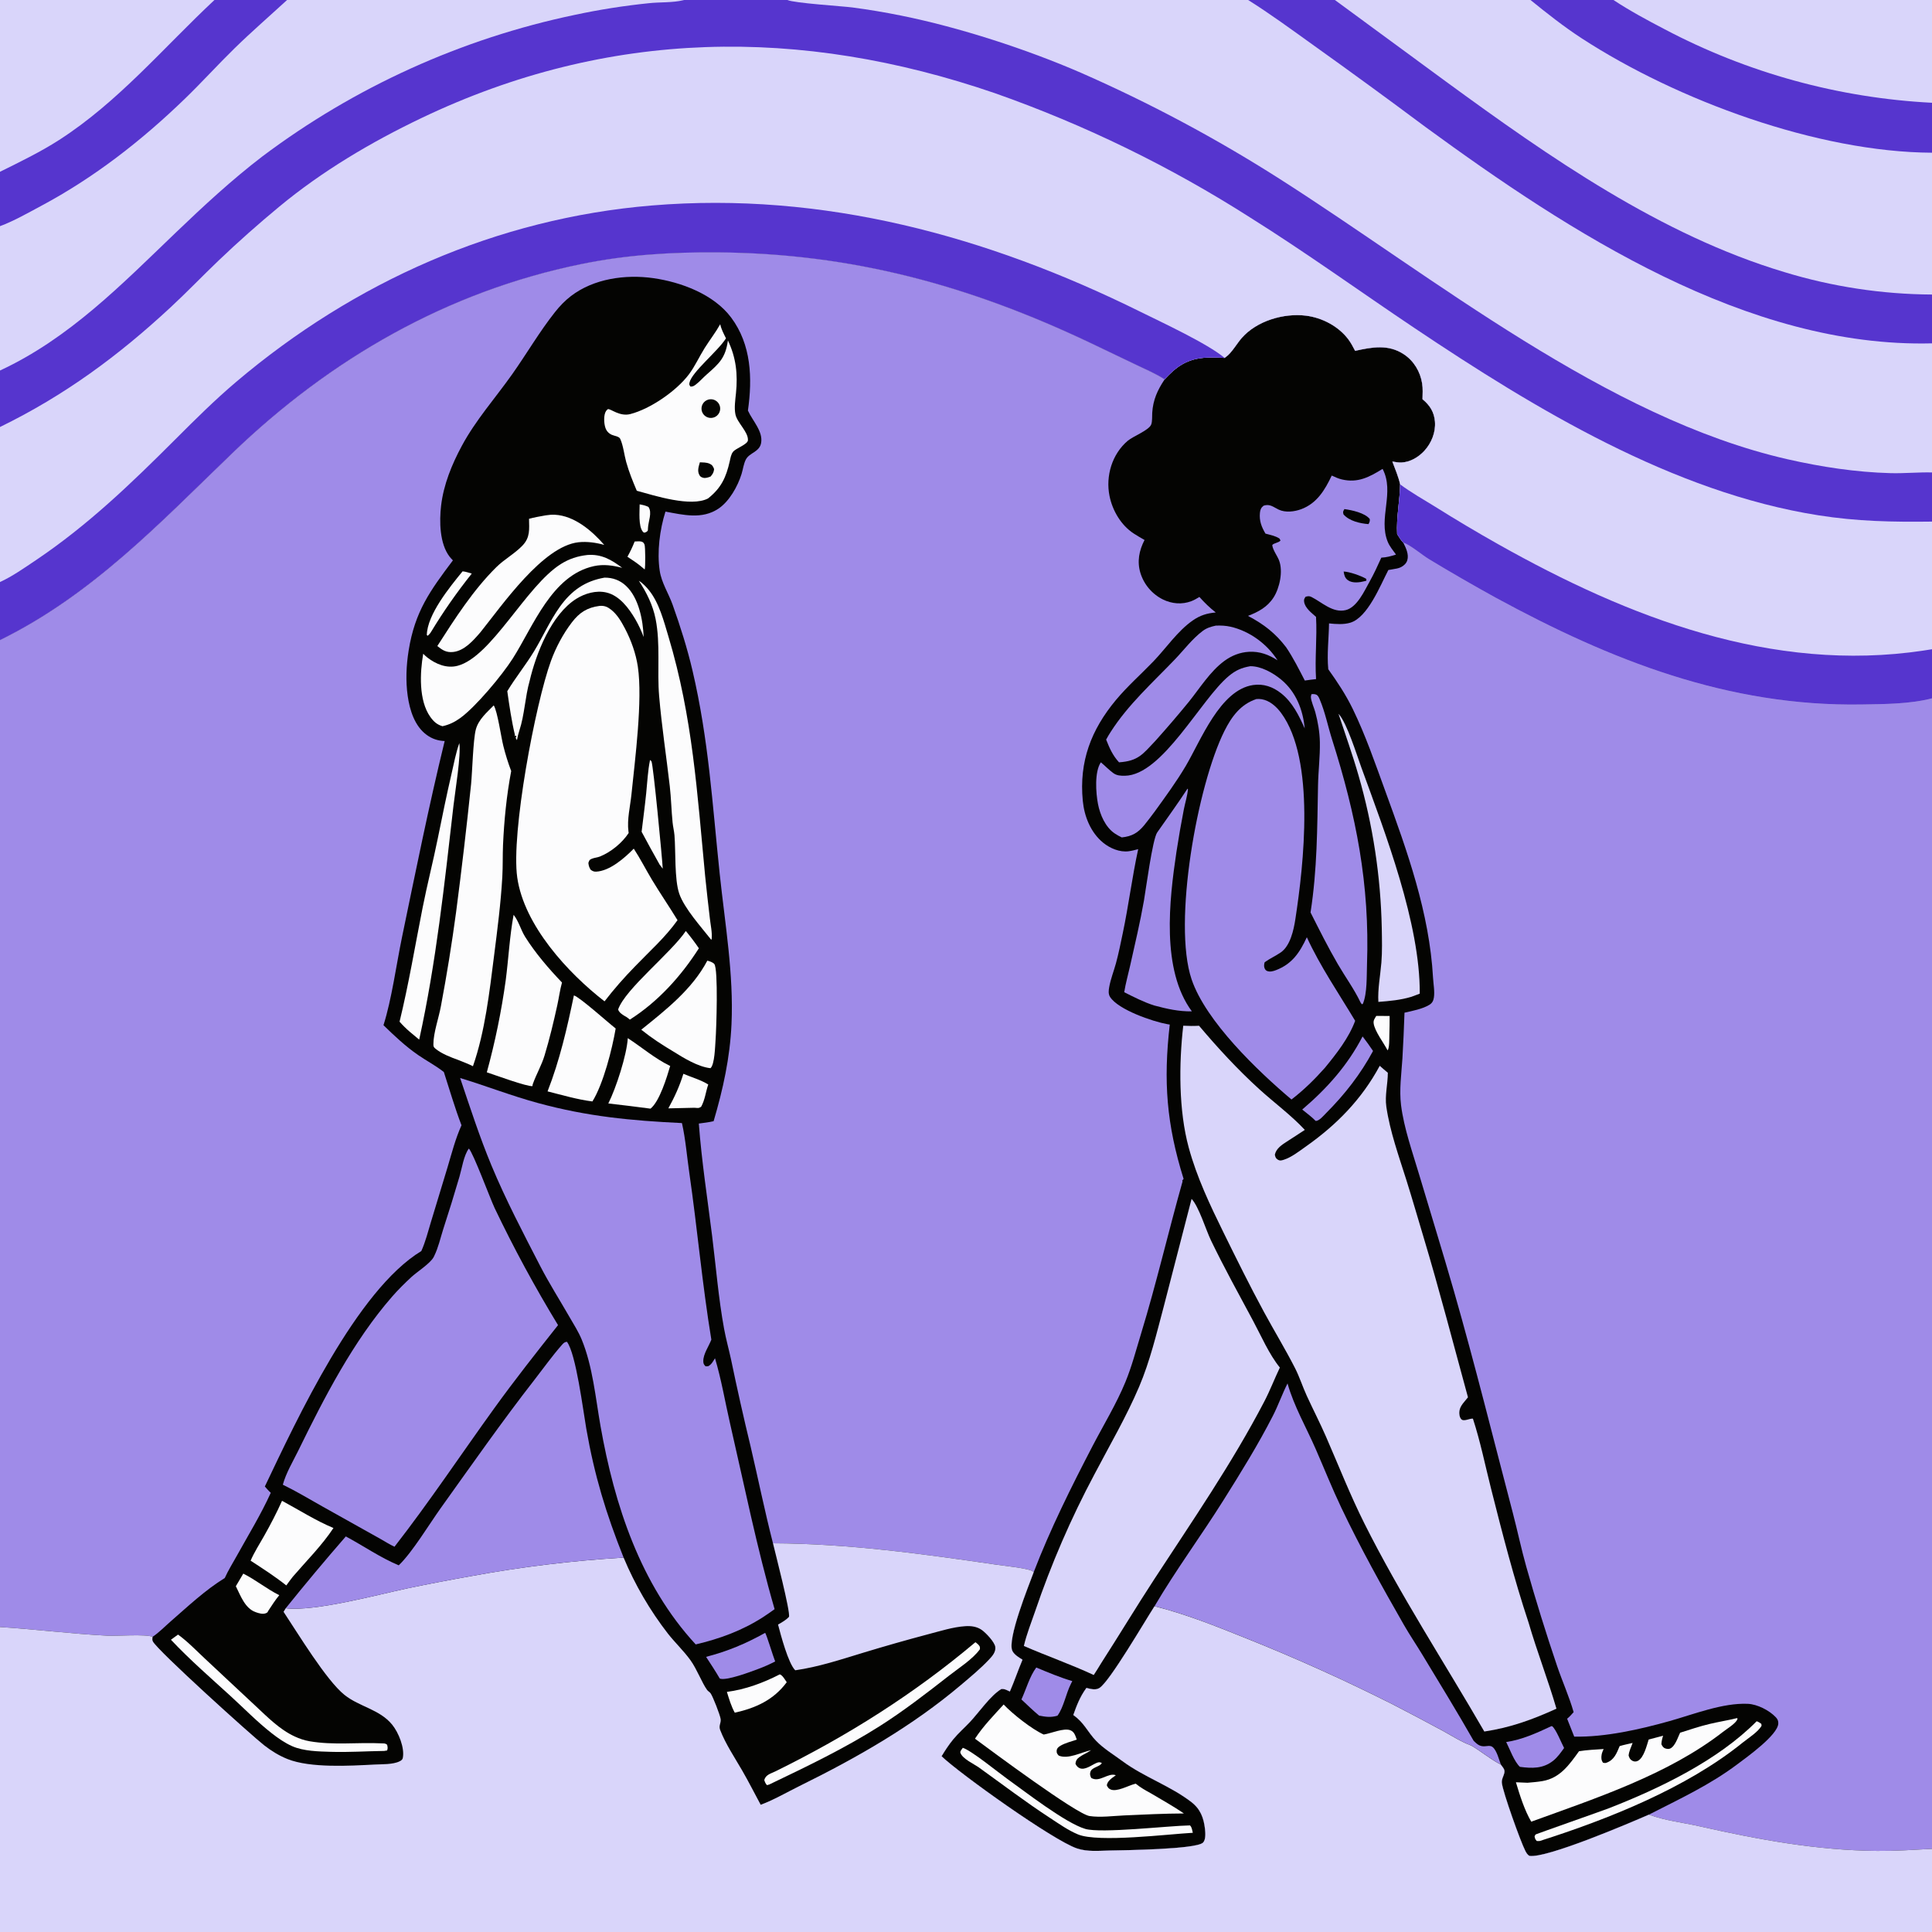 <?xml version="1.0" encoding="utf-8" ?>
<svg xmlns="http://www.w3.org/2000/svg" xmlns:xlink="http://www.w3.org/1999/xlink" width="1024" height="1024">
	<rect width="100%" height="100%" fill="#333333" stroke="none"/>
	<path fill="#9F8BE8" d="M0 339.258C49.024 315.145 84.637 277.226 123.242 240.078C175.104 190.174 237.059 154.496 307.997 139.978C332.224 135.019 355.693 133.585 380.378 133.767C451.63 134.291 513.798 151.297 577.949 181.756L602.592 193.542C607.491 195.898 612.74 198.096 617.279 201.094Q619.255 198.877 621.464 196.891C630.071 189.167 638.197 189.097 649.059 189.703C649.289 189.542 649.523 189.386 649.75 189.221C652.925 186.91 655.499 182.187 658.137 179.169C666.092 170.063 680.402 165.856 692.177 167.314C700.769 168.377 709.498 172.951 714.712 179.97C716.091 181.826 717.165 183.917 718.239 185.959C727.203 183.986 735.795 182.328 744.049 187.768C749.354 191.265 752.781 197.004 753.758 203.236C754.187 205.966 754.023 208.837 753.943 211.594C757.84 214.789 760.159 218.407 760.552 223.539C760.981 229.145 758.686 234.852 754.911 238.951C751.82 242.307 747.453 244.899 742.811 245.138C741.211 245.22 739.533 244.878 737.962 244.612C739.439 248.575 741.187 252.599 742.094 256.735C741.946 265.556 740.022 274.244 740.516 283.071C741.516 284.592 742.475 286.346 743.771 287.629C747.252 288.638 753.751 294.171 757.393 296.379Q774.815 306.904 792.641 316.729C853.854 350.043 915.936 374.539 986.652 373.393C998.616 373.199 1012.42 373.179 1024 370.134L1024 979.923L1024 1024L0 1024L0 862.357L0 339.258Z"/>
	<path fill="#9F8BE8" d="M649.059 189.703C649.289 189.542 649.523 189.386 649.75 189.221C652.925 186.91 655.499 182.187 658.137 179.169C666.092 170.063 680.402 165.856 692.177 167.314C700.769 168.377 709.498 172.951 714.712 179.97C716.091 181.826 717.165 183.917 718.239 185.959C727.203 183.986 735.795 182.328 744.049 187.768C749.354 191.265 752.781 197.004 753.758 203.236C754.187 205.966 754.023 208.837 753.943 211.594C757.84 214.789 760.159 218.407 760.552 223.539C760.981 229.145 758.686 234.852 754.911 238.951C751.82 242.307 747.453 244.899 742.811 245.138C741.211 245.22 739.533 244.878 737.962 244.612C739.439 248.575 741.187 252.599 742.094 256.735C741.946 265.556 740.022 274.244 740.516 283.071C741.516 284.592 742.475 286.346 743.771 287.629C747.252 288.638 753.751 294.171 757.393 296.379Q774.815 306.904 792.641 316.729C853.854 350.043 915.936 374.539 986.652 373.393C998.616 373.199 1012.42 373.179 1024 370.134L1024 979.923C1014.37 980.448 1004.68 981.098 995.035 981.016C962.935 980.742 931.955 975.027 900.761 967.969C892.091 966.008 882.252 964.931 873.983 961.779C863.839 966.201 819.733 985.074 810.597 983.648C809.522 982.965 809.037 982.112 808.46 981.009C805.988 976.285 796.488 949.78 796.009 944.945C795.804 942.872 797.094 941.249 797.391 939.317C797.638 937.715 796.342 936.519 795.49 935.295C789.981 932.469 785.152 928.323 779.788 925.184C774.632 923.343 769.461 919.966 764.65 917.345Q751.476 910.223 738.169 903.351Q700.088 884.166 660.494 868.339C644.581 861.942 628.581 855.528 611.918 851.342C606.772 859.272 588.288 891.059 582.802 894.621C580.662 896.011 578.09 895.153 575.819 894.639C575.765 894.715 575.712 894.793 575.657 894.869C572.439 899.331 570.689 903.845 568.866 909.011C574.732 913.102 576.333 917.84 580.959 922.667C584.854 926.731 590.438 930.104 594.982 933.469C606.312 941.862 620.379 946.548 631.514 955.175C636.247 958.842 638.015 963.55 638.665 969.363C638.885 971.329 639.226 975.223 637.505 976.714C633.483 980.199 595.693 980.661 588.183 980.81C582.391 980.924 576.394 981.576 570.825 979.711C558.173 975.474 508.643 940.061 499.06 930.849C500.899 927.76 502.933 924.682 505.213 921.902C507.923 918.596 511.168 915.817 514.082 912.705C518.87 907.592 524.95 898.69 530.696 895.238C532.396 895.002 533.75 895.852 535.248 896.546C537.662 891.02 539.585 885.244 541.949 879.675C540.061 878.472 537.664 877.142 536.623 875.089C533.582 869.095 545.295 840.305 547.852 833.36C556.676 810.416 567.749 788.215 579.082 766.429C584.883 755.278 591.682 744.159 596.467 732.549C599.894 724.236 602.142 715.537 604.763 706.954C612.906 680.28 619.216 653.024 626.778 626.185L626.61 625.725C626.848 625.425 627.081 625.11 627.332 624.822C618.278 595.868 616.559 573.129 619.996 543.041Q619.362 542.951 618.731 542.839C610.971 541.445 592.755 535.219 588.374 528.428C587.344 526.831 587.589 524.942 587.904 523.168C588.649 518.969 590.311 514.808 591.443 510.69C592.884 505.444 593.946 500.046 595.069 494.723C598.192 479.909 600.052 464.836 603.264 450.067C601.635 450.515 599.936 450.95 598.262 451.178C593.488 451.826 588.294 449.611 584.671 446.637C578.052 441.206 574.693 432.727 573.893 424.389C571.901 403.632 578.307 386.832 591.436 371.052C597.539 363.717 604.71 357.427 611.311 350.562C618.103 343.499 624.143 334.429 632.205 328.842C636.125 326.124 639.664 325.047 644.372 324.623C641.178 322.13 638.395 319.406 635.701 316.387C634.324 317.251 632.954 318.051 631.43 318.633C626.476 320.523 621.086 320.046 616.361 317.724Q615.833 317.461 615.319 317.172Q614.806 316.883 614.307 316.569Q613.808 316.254 613.326 315.915Q612.844 315.576 612.38 315.213Q611.916 314.849 611.47 314.463Q611.025 314.077 610.599 313.669Q610.174 313.261 609.769 312.832Q609.365 312.403 608.983 311.955Q608.6 311.506 608.241 311.038Q607.882 310.571 607.547 310.086Q607.212 309.601 606.902 309.1Q606.591 308.598 606.307 308.082Q606.022 307.566 605.764 307.036Q605.506 306.506 605.275 305.964Q605.044 305.421 604.84 304.868Q604.636 304.315 604.461 303.752C602.587 297.602 603.744 291.774 606.633 286.207C604.703 285.093 602.752 283.985 600.887 282.766C594.162 278.372 589.638 270.635 588.065 262.867C585.929 252.317 589.405 240.633 597.769 233.589C600.604 231.201 609.083 228.026 610.194 224.924C610.793 223.254 610.593 220.587 610.704 218.797C611.132 211.921 613.508 206.73 617.279 201.094Q619.255 198.877 621.464 196.891C630.071 189.167 638.197 189.097 649.059 189.703Z"/>
	<path fill="#040402" d="M649.059 189.703C649.289 189.542 649.523 189.386 649.75 189.221C652.925 186.91 655.499 182.187 658.137 179.169C666.092 170.063 680.402 165.856 692.177 167.314C700.769 168.377 709.498 172.951 714.712 179.97C716.091 181.826 717.165 183.917 718.239 185.959C727.203 183.986 735.795 182.328 744.049 187.768C749.354 191.265 752.781 197.004 753.758 203.236C754.187 205.966 754.023 208.837 753.943 211.594C757.84 214.789 760.159 218.407 760.552 223.539C760.981 229.145 758.686 234.852 754.911 238.951C751.82 242.307 747.453 244.899 742.811 245.138C741.211 245.22 739.533 244.878 737.962 244.612C739.439 248.575 741.187 252.599 742.094 256.735C741.946 265.556 740.022 274.244 740.516 283.071C741.516 284.592 742.475 286.346 743.771 287.629C745.161 290.391 746.837 293.8 745.89 296.958C745.396 298.606 744.056 299.833 742.557 300.593C741.209 301.277 739.759 301.457 738.288 301.703L735.847 302.123C731.539 310.414 724.933 327.208 715.753 330.026C712.188 331.12 708.089 330.798 704.42 330.416C704.291 338.329 703.265 346.662 703.996 354.513C704.002 354.583 704.007 354.653 704.013 354.723C708.828 361.414 713.354 368.294 716.969 375.717C723.76 389.661 728.895 404.648 734.203 419.2C745.921 451.322 757.601 483.722 759.537 518.207C759.723 521.507 760.506 525.514 759.983 528.765C759.711 530.461 759.095 531.644 757.614 532.56C754.056 534.761 748.508 535.816 744.413 536.747Q744.009 548.918 743.307 561.076C742.785 569.127 741.574 577.722 742.582 585.744C744.12 597.981 748.647 610.656 752.163 622.501C758.3 643.174 764.721 663.773 770.667 684.501C781.807 723.341 791.516 762.604 801.776 801.688C804.277 811.214 806.282 820.889 808.954 830.366C813.921 847.979 819.42 865.704 825.299 883.028C828.059 891.161 831.705 899.237 834.06 907.47C832.958 908.689 831.905 909.937 830.611 910.96L834.369 920.452C850.768 920.789 869.213 916.62 884.958 912.194C897.783 908.589 913 902.493 926.349 903.058C931.393 903.272 937.747 906.498 941.23 910.191C942.172 911.19 942.613 912.176 942.526 913.567C942.146 919.706 926.011 931.202 920.847 935.086C906.254 946.063 890.157 953.508 873.983 961.779C863.839 966.201 819.733 985.074 810.597 983.648C809.522 982.965 809.037 982.112 808.46 981.009C805.988 976.285 796.488 949.78 796.009 944.945C795.804 942.872 797.094 941.249 797.391 939.317C797.638 937.715 796.342 936.519 795.49 935.295C789.981 932.469 785.152 928.323 779.788 925.184C774.632 923.343 769.461 919.966 764.65 917.345Q751.476 910.223 738.169 903.351Q700.088 884.166 660.494 868.339C644.581 861.942 628.581 855.528 611.918 851.342C606.772 859.272 588.288 891.059 582.802 894.621C580.662 896.011 578.09 895.153 575.819 894.639C575.765 894.715 575.712 894.793 575.657 894.869C572.439 899.331 570.689 903.845 568.866 909.011C574.732 913.102 576.333 917.84 580.959 922.667C584.854 926.731 590.438 930.104 594.982 933.469C606.312 941.862 620.379 946.548 631.514 955.175C636.247 958.842 638.015 963.55 638.665 969.363C638.885 971.329 639.226 975.223 637.505 976.714C633.483 980.199 595.693 980.661 588.183 980.81C582.391 980.924 576.394 981.576 570.825 979.711C558.173 975.474 508.643 940.061 499.06 930.849C500.899 927.76 502.933 924.682 505.213 921.902C507.923 918.596 511.168 915.817 514.082 912.705C518.87 907.592 524.95 898.69 530.696 895.238C532.396 895.002 533.75 895.852 535.248 896.546C537.662 891.02 539.585 885.244 541.949 879.675C540.061 878.472 537.664 877.142 536.623 875.089C533.582 869.095 545.295 840.305 547.852 833.36C556.676 810.416 567.749 788.215 579.082 766.429C584.883 755.278 591.682 744.159 596.467 732.549C599.894 724.236 602.142 715.537 604.763 706.954C612.906 680.28 619.216 653.024 626.778 626.185L626.61 625.725C626.848 625.425 627.081 625.11 627.332 624.822C618.278 595.868 616.559 573.129 619.996 543.041Q619.362 542.951 618.731 542.839C610.971 541.445 592.755 535.219 588.374 528.428C587.344 526.831 587.589 524.942 587.904 523.168C588.649 518.969 590.311 514.808 591.443 510.69C592.884 505.444 593.946 500.046 595.069 494.723C598.192 479.909 600.052 464.836 603.264 450.067C601.635 450.515 599.936 450.95 598.262 451.178C593.488 451.826 588.294 449.611 584.671 446.637C578.052 441.206 574.693 432.727 573.893 424.389C571.901 403.632 578.307 386.832 591.436 371.052C597.539 363.717 604.71 357.427 611.311 350.562C618.103 343.499 624.143 334.429 632.205 328.842C636.125 326.124 639.664 325.047 644.372 324.623C641.178 322.13 638.395 319.406 635.701 316.387C634.324 317.251 632.954 318.051 631.43 318.633C626.476 320.523 621.086 320.046 616.361 317.724Q615.833 317.461 615.319 317.172Q614.806 316.883 614.307 316.569Q613.808 316.254 613.326 315.915Q612.844 315.576 612.38 315.213Q611.916 314.849 611.47 314.463Q611.025 314.077 610.599 313.669Q610.174 313.261 609.769 312.832Q609.365 312.403 608.983 311.955Q608.6 311.506 608.241 311.038Q607.882 310.571 607.547 310.086Q607.212 309.601 606.902 309.1Q606.591 308.598 606.307 308.082Q606.022 307.566 605.764 307.036Q605.506 306.506 605.275 305.964Q605.044 305.421 604.84 304.868Q604.636 304.315 604.461 303.752C602.587 297.602 603.744 291.774 606.633 286.207C604.703 285.093 602.752 283.985 600.887 282.766C594.162 278.372 589.638 270.635 588.065 262.867C585.929 252.317 589.405 240.633 597.769 233.589C600.604 231.201 609.083 228.026 610.194 224.924C610.793 223.254 610.593 220.587 610.704 218.797C611.132 211.921 613.508 206.73 617.279 201.094Q619.255 198.877 621.464 196.891C630.071 189.167 638.197 189.097 649.059 189.703Z"/>
	<path fill="#9F8BE8" d="M682.417 733.248C685.758 745.184 692.347 756.565 697.312 767.936C701.84 778.308 706.051 788.873 710.914 799.091C720.989 820.257 732.434 840.865 744.085 861.199C747.138 866.528 750.616 871.637 753.797 876.895C762.982 892.077 772.318 907.309 781.104 922.719C782.867 924.365 784.093 925.625 786.643 925.576C788.17 925.547 789.85 924.931 791.156 926.002C793.304 927.763 794.536 932.666 795.49 935.295C789.981 932.469 785.152 928.323 779.788 925.184C774.632 923.343 769.461 919.966 764.65 917.345Q751.476 910.223 738.169 903.351Q700.088 884.166 660.494 868.339C644.581 861.942 628.581 855.528 611.918 851.342C623.254 832.078 636.563 814.103 648.441 795.179C657.623 780.55 666.824 765.744 674.685 750.356C677.536 744.774 679.585 738.847 682.417 733.248Z"/>
	<path fill="#D9D5FA" d="M627.145 543.651C629.965 543.788 632.7 543.836 635.521 543.672C645.586 555.583 655.982 566.878 667.539 577.375C675.251 584.381 684.654 591.352 691.583 598.868C688.472 600.955 685.309 602.947 682.169 604.988C679.485 606.733 676.4 608.677 675.695 612.011C675.948 613.103 676.07 613.841 677.093 614.524C678.324 615.345 679.125 615.109 680.408 614.704C684.528 613.4 688.593 610.171 692.091 607.707C708.474 596.168 721.756 582.609 731.286 564.894C732.661 566.174 734.146 567.358 735.58 568.573C735.582 574.54 733.926 580.626 734.78 586.54C736.667 599.616 741.416 612.781 745.375 625.348C748.52 635.331 751.431 645.467 754.447 655.5C762.921 683.696 770.283 712.224 778.059 740.605C776.377 742.786 773.932 744.958 773.543 747.799C773.351 749.199 773.511 751.03 774.449 752.136C775.77 753.694 778.865 751.701 780.68 751.92C784.621 763.991 787.157 776.602 790.265 788.908C796.308 812.836 802.432 836.697 810.213 860.131C814.679 875.451 820.492 890.342 824.955 905.64C812.185 911.444 800.705 915.632 786.719 917.752C765.512 881.098 742.122 845.343 723.149 807.449C715.581 792.334 709.545 776.898 702.803 761.449C699.604 754.118 695.924 747.007 692.59 739.739C690.393 734.952 688.794 729.838 686.403 725.152C681.274 715.101 675.317 705.323 669.932 695.384C662.442 681.561 655.505 667.535 648.57 653.43C641.366 638.777 634.341 624.037 630.042 608.222C624.685 588.513 624.814 563.973 627.145 543.651Z"/>
	<path fill="#D9D5FA" d="M631.562 635.432C635.474 639.581 639.12 651.816 641.892 657.55C648.867 671.977 656.664 686.082 664.235 700.203C668.53 708.213 672.62 717.764 678.349 724.84C675.512 730.792 673.126 737.033 670.08 742.872C652.985 775.652 631.912 806.173 611.734 837.093C602.167 851.754 593.129 866.761 583.659 881.487C582.422 883.629 581.03 885.7 579.707 887.791C567.678 882.176 554.87 877.727 542.664 872.393C544.088 866.184 546.597 859.989 548.659 853.957Q555.026 835.206 562.895 817.034Q570.765 798.862 580.086 781.39C588.079 766.143 597 750.887 603.74 735.048C609.502 721.505 613.006 706.776 616.792 692.565L631.562 635.432Z"/>
	<path fill="#9F8BE8" d="M665.921 370.51C666.854 370.438 667.737 370.443 668.662 370.595C672.96 371.297 676.516 374.499 679.017 377.887C697.26 402.603 691.047 458.144 686.555 487.255C685.678 492.934 683.873 501.326 678.817 504.815C676.072 506.709 673.009 508.03 670.295 510.019C670.002 510.945 669.834 512.173 670.232 513.124C670.531 513.84 670.91 514.395 671.647 514.667C673.19 515.235 674.856 514.756 676.333 514.187C684.93 510.879 688.927 504.773 692.655 496.757C699.617 511.986 709.659 526.699 718.265 541.053C714.877 550.192 708.362 558.471 702.236 565.95C696.742 572.125 691.072 577.717 684.512 582.759C666.582 567.615 639.119 541.342 631.574 519.088C621.458 489.253 634.649 416.008 648.973 387.431C652.782 379.831 657.55 373.275 665.921 370.51Z"/>
	<path fill="#9F8BE8" d="M732.805 248.526C739.337 261.03 730.416 274.627 735.524 287.154C736.513 289.579 738.376 291.816 739.906 293.929C737.254 294.787 734.927 295.428 732.123 295.571C730.207 299.824 728.28 304.046 725.999 308.12C723.155 313.199 719.289 321.912 713.236 323.374C706.44 325.016 700.675 319.236 695.172 316.447C693.935 315.82 693.274 315.942 691.985 316.294C691.337 317.251 691.038 317.691 691.206 318.934C691.655 322.248 695.187 324.877 697.521 326.951C698.159 337.939 696.82 348.903 697.538 359.938C695.547 360.115 693.552 360.443 691.57 360.703C688.482 354.735 685.45 348.661 681.689 343.086C675.966 335.581 669.777 330.81 661.452 326.436C666.961 324.321 671.771 321.751 675.052 316.614C678.222 311.648 680.17 302.755 677.912 296.986C676.964 294.564 674.746 291.68 674.348 289.148C674.169 288.013 677.872 287.729 678.696 286.476L678.14 285.439C675.934 284.004 673.245 283.511 670.726 282.832C668.608 279.223 667.373 276.056 667.789 271.791C667.948 270.155 668.4 269.051 669.735 268.02C673.098 266.924 674.856 268.745 677.762 270.119C681.305 271.794 686.06 271.213 689.637 269.891C698.005 266.799 702.25 259.653 705.846 252.057C707.568 252.844 709.298 253.654 711.147 254.095C719.7 256.137 725.771 252.843 732.805 248.526Z"/>
	<path fill="#040402" d="M712.56 269.827C716.603 270.394 723.325 271.81 725.99 275.066C726.176 276.241 725.862 276.76 725.331 277.796C720.807 277.429 715.179 276.176 712.081 272.636C711.696 271.144 711.814 271.2 712.56 269.827Z"/>
	<path fill="#040402" d="M712.168 302.912C715.365 303.048 721.33 305.169 724.119 306.782L724.238 307.769C723.969 307.845 723.701 307.926 723.431 307.998C720.707 308.718 716.865 309.283 714.404 307.512C712.812 306.366 712.412 304.739 712.168 302.912Z"/>
	<path fill="#9F8BE8" d="M695.13 367.892C696.023 367.861 696.664 367.835 697.525 368.136C698.583 368.506 699.08 369.764 699.493 370.734C702.347 377.433 703.847 385.065 706.059 392.028C718.81 432.163 726.037 468.807 724.54 511.171C724.325 517.244 724.699 526.513 722.332 532.083L721.762 532.269L721.102 531.289C717.777 524.303 713.027 517.789 709.124 511.09C703.9 502.125 699.291 492.886 694.615 483.629C698.169 460.745 698.142 439.138 698.586 416.133C698.731 408.572 699.698 400.929 699.558 393.378C699.46 388.092 698.518 382.543 697.127 377.446C696.52 375.224 694.872 371.642 694.798 369.433C694.781 368.908 695.019 368.406 695.13 367.892Z"/>
	<path fill="#FCFCFD" d="M531.955 903.414C536.727 908.475 546.807 916.453 553.189 919.339C556.979 918.764 563.828 915.71 567.294 917.064C569.52 917.934 569.939 919.996 570.718 922.039C567.954 922.961 564.64 923.792 562.118 925.247C561.05 925.863 560.134 926.632 560.048 927.953C559.967 929.211 560.399 929.664 561.167 930.514C566.25 932.613 573.137 928.688 578.311 927.623C576.279 929.069 573.932 929.929 571.942 931.421C570.641 932.397 570.222 933.217 570.012 934.798C570.499 935.85 571.086 936.648 572.187 937.146C575.059 938.443 578.691 935.39 581.252 934.365C582.371 933.918 582.875 933.931 583.964 934.381C583.343 936.333 578.851 936.569 577.984 938.995C577.513 940.312 577.824 941.118 578.355 942.323C582.819 944.985 587.253 939.358 591.425 940.909C589.549 942.32 586.999 943.748 586.633 946.246C587.138 947.306 587.463 947.916 588.624 948.441C591.848 949.897 597.935 946.453 601.264 945.567L601.967 945.385C604.499 947.471 607.215 948.974 610.079 950.546C615.923 954.026 621.89 957.331 627.512 961.169C616.964 961.213 606.382 961.741 595.846 962.21C589.995 962.47 583.227 963.405 577.479 962.538C570.515 961.488 525.813 928.238 516.76 921.55C521.063 914.943 526.66 909.222 531.955 903.414Z"/>
	<path fill="#9F8BE8" d="M662.689 353.101C668.407 353.07 674.73 356.616 679.047 360.193C686.913 366.71 690.592 376.16 691.526 386.095C688.472 379.231 685.033 372.217 679.013 367.459C674.676 364.031 669.687 362.261 664.147 363.086C646.637 365.695 636.507 392.415 628.423 406.067C623.528 414.334 617.728 422.233 612.11 430.021C610.269 432.464 608.45 434.948 606.51 437.313C603.048 441.537 599.865 443.284 594.561 443.85Q592.651 442.951 590.89 441.788C585.884 438.457 583.055 431.819 581.949 426.106C580.823 420.283 580.036 409.078 583.478 404.045C585.688 405.886 587.738 408.038 590.05 409.737C591.915 411.108 593.967 411.199 596.21 411.168C616.106 410.891 636.5 370.583 651.263 358.325C654.953 355.26 658.049 353.903 662.689 353.101Z"/>
	<path fill="#9F8BE8" d="M644.388 331.597C647.008 331.48 649.671 331.591 652.235 332.179C662.356 334.5 671.591 341.323 677.124 349.978C672.463 346.975 667.669 345.164 662.011 345.465C657.144 345.725 652.767 347.49 648.86 350.362C641.378 355.862 635.835 364.883 630.027 372.073Q621.368 382.663 612.226 392.839C605.655 399.761 603.3 403.355 593.11 404.049C589.711 400.328 588.127 396.634 586.274 391.998Q587.418 389.876 588.73 387.854C598.004 373.368 610.909 361.814 622.732 349.479C627.512 344.492 631.992 338.48 637.544 334.354C639.686 332.763 641.815 332.169 644.388 331.597Z"/>
	<path fill="#FCFCFD" d="M920.651 910.633L920.95 910.9C920.825 911.201 920.747 911.525 920.576 911.802C919.269 913.91 915.215 916.381 913.151 917.986C884.118 940.562 845.855 953.084 811.592 965.533C808.031 959.494 805.478 951.368 803.471 944.638L809.618 944.895C812.259 944.669 814.959 944.45 817.573 944.001C826.889 942.398 831.755 935.338 836.912 928.19C841.19 927.48 845.632 927.324 849.954 927.021C849.547 927.97 849.067 928.98 848.896 930.008C848.633 931.586 848.657 932.935 849.639 934.273C850.341 934.393 850.698 934.552 851.404 934.304C855.584 932.839 856.885 929.174 858.455 925.465C860.7 924.795 863.034 924.336 865.316 923.801C864.54 926.054 863.412 928.079 863.196 930.488C863.641 931.737 863.867 932.509 865.123 933.211C866.115 933.766 867.167 933.785 868.164 933.251C871.301 931.569 872.784 925.208 873.833 921.987L881.472 919.974C880.981 921.533 880.646 922.845 880.578 924.481C881.056 925.477 881.556 926.366 882.707 926.722C883.5 926.968 884.327 927.115 885.11 926.801C887.818 925.715 889.253 920.936 890.486 918.378C895.655 916.739 900.854 914.979 906.132 913.725C910.949 912.58 915.836 911.824 920.651 910.633Z"/>
	<path fill="#9F8BE8" d="M629.39 418.036L629.643 418.232C629.326 421.9 628.153 425.436 627.449 429.044Q625.275 440.21 623.551 451.454C619.707 477.211 615.411 514.022 631.713 536.038C624.843 536.172 618.345 534.693 611.75 532.921C606.163 531.139 601.079 528.515 595.858 525.89C596.62 521.16 597.964 516.444 599.012 511.761C601.565 500.346 604.298 488.844 606.318 477.326C607.333 471.54 610.853 444.772 613.334 441.221C618.718 433.518 624.247 425.906 629.39 418.036Z"/>
	<path fill="#D9D5FA" d="M709.448 378.371C709.528 378.448 709.614 378.518 709.686 378.602C714.012 383.604 719.037 399.896 721.532 406.75C734.224 441.616 752.76 489.566 752.499 526.659L748.096 528.317C742.226 530.08 736.624 530.554 730.558 531.031C730.17 524.254 731.601 517.029 732.157 510.248C732.65 504.226 732.47 498.048 732.369 492.01Q732.16 481.729 731.28 471.483Q730.4 461.237 728.852 451.07Q727.304 440.904 725.095 430.86Q722.886 420.817 720.025 410.939C716.893 400 713.02 389.18 709.448 378.371Z"/>
	<path fill="#FCFCFD" d="M510.315 926.371C515.08 927.968 528.798 939.209 533.642 942.67C543.25 949.534 564.613 966.192 575.169 969.34C583.665 971.873 619.148 967.689 630.714 967.501C631.759 968.456 631.86 970.056 632.221 971.415C619.207 972.123 582.177 976.734 571.388 972.293C566.189 970.154 561.248 966.627 556.547 963.562C543.615 955.131 531.435 945.846 518.923 936.862C516.207 934.912 510.042 932.201 509.016 928.955C508.772 928.181 509.877 927.028 510.315 926.371Z"/>
	<path fill="#FCFCFD" d="M931.07 912.301C932.097 912.654 932.653 913.039 933.524 913.664L933.679 914.641C931.945 917.912 926.481 921.337 923.558 923.697C893.781 947.741 852.428 964.191 816.145 975.752C815.641 975.847 815.031 975.772 814.516 975.761C813.653 974.791 813.604 974.554 813.347 973.27C813.562 972.934 813.687 972.517 813.993 972.261C814.243 972.051 849.664 959.614 852.784 958.395C879.719 947.869 910.474 933.096 931.07 912.301Z"/>
	<path fill="#9F8BE8" d="M722.201 549.337C724.165 551.837 725.967 554.401 727.74 557.039C721.149 569.291 712.754 580.059 702.947 589.886C701.604 591.231 699.257 594.125 697.363 594.132C695.189 591.924 692.618 590.031 690.21 588.078C703.322 576.921 714.237 564.686 722.201 549.337Z"/>
	<path fill="#9F8BE8" d="M549.245 883.814C555.487 886.426 561.842 889.098 568.335 891.015L567.596 892.492C564.974 897.662 563.802 904.848 560.486 909.35C556.949 910.39 554.261 909.991 550.737 909.297C547.496 906.588 544.457 903.634 541.377 900.744C543.945 895.219 545.628 888.719 549.245 883.814Z"/>
	<path fill="#9F8BE8" d="M822.214 914.919L822.665 914.915C824.753 916.567 827.53 923.73 829.005 926.478C827.252 928.892 825.553 931.391 823.187 933.254C817.81 937.487 812.009 937.321 805.586 936.463C802.58 933.698 800.199 927.059 798.317 923.304C806.706 922.094 814.604 918.482 822.214 914.919Z"/>
	<path fill="#FCFCFD" d="M729.455 538.45L736.539 538.492Q736.547 543.589 736.384 548.683C736.329 550.267 736.477 555.711 735.43 556.687C733.403 552.73 728.676 546.649 728.074 542.486C727.821 540.735 728.628 539.887 729.455 538.45Z"/>
	<path fill="#040402" d="M240.05 297.005C239.457 296.391 238.862 295.778 238.336 295.104C232.96 288.208 232.821 276.2 233.797 267.96C235.118 256.807 239.479 246.171 244.759 236.347C252.105 222.678 262.439 211.094 271.376 198.486C279.044 187.667 285.898 175.843 294.102 165.484C296.612 162.315 299.39 159.387 302.606 156.925C314.71 147.653 331.511 145.335 346.257 147.422C360.957 149.503 378.31 155.974 387.505 168.281C398.27 182.69 398.837 200.522 396.416 217.605C398.828 223.032 404.625 228.731 403.371 234.945C402.43 239.606 397.267 239.909 395.342 243.506C394.153 245.728 393.792 248.816 393.034 251.246C390.995 257.782 386.557 265.737 380.779 269.605C372.105 275.411 362.15 272.895 352.704 271.161C349.683 280.751 348.162 292.533 349.667 302.521C350.633 308.928 354.336 314.451 356.491 320.487C360.556 331.873 364.269 343.581 367.024 355.356C375.643 392.186 377.524 425.865 381.446 463.055C384.236 489.512 388.925 516.198 387.711 542.869C386.905 560.574 383.244 577.294 378.229 594.255C375.646 594.857 373.018 595.155 370.392 595.503C371.871 615.385 374.949 635.139 377.421 654.912C379.473 671.317 380.801 688.082 383.791 704.341C384.789 709.767 386.29 715.117 387.462 720.511Q392.254 743.599 397.802 766.517C401.819 783.648 405.312 800.933 409.694 817.972C449.527 818.117 489.683 823.683 529.024 829.442C532.013 829.879 545.94 831.309 547.596 832.987C547.702 833.094 547.767 833.235 547.852 833.36C545.295 840.305 533.582 869.095 536.623 875.089C537.664 877.142 540.061 878.472 541.949 879.675C539.585 885.244 537.662 891.02 535.248 896.546C533.75 895.852 532.396 895.002 530.696 895.238C524.95 898.69 518.87 907.592 514.082 912.705C511.168 915.817 507.923 918.596 505.213 921.902C502.933 924.682 500.899 927.76 499.06 930.849C508.643 940.061 558.173 975.474 570.825 979.711C576.394 981.576 582.391 980.924 588.183 980.81C595.693 980.661 633.483 980.199 637.505 976.714C639.226 975.223 638.885 971.329 638.665 969.363C638.015 963.55 636.247 958.842 631.514 955.175C620.379 946.548 606.312 941.862 594.982 933.469C590.438 930.104 584.854 926.731 580.959 922.667C576.333 917.84 574.732 913.102 568.866 909.011C570.689 903.845 572.439 899.331 575.657 894.869C575.712 894.793 575.765 894.715 575.819 894.639C578.09 895.153 580.662 896.011 582.802 894.621C588.288 891.059 606.772 859.272 611.918 851.342C628.581 855.528 644.581 861.942 660.494 868.339Q700.088 884.166 738.169 903.351Q751.476 910.223 764.65 917.345C769.461 919.966 774.632 923.343 779.788 925.184C785.152 928.323 789.981 932.469 795.49 935.295C796.342 936.519 797.638 937.715 797.391 939.317C797.094 941.249 795.804 942.872 796.009 944.945C796.488 949.78 805.988 976.285 808.46 981.009C809.037 982.112 809.522 982.965 810.597 983.648C819.733 985.074 863.839 966.201 873.983 961.779C882.252 964.931 892.091 966.008 900.761 967.969C931.955 975.027 962.935 980.742 995.035 981.016C1004.68 981.098 1014.37 980.448 1024 979.923L1024 1024L0 1024L0 862.357C19 863.566 37.906 865.974 56.943 866.948C61.771 867.195 77.509 866.01 80.872 867.549C84.242 865.31 87.464 861.985 90.525 859.317C99.636 851.378 108.825 842.713 119.137 836.373C120.912 832.392 123.328 828.551 125.443 824.735C131.547 813.723 138.33 802.681 143.518 791.212C142.373 790.198 141.392 789.01 140.372 787.871C157.466 752.054 189.018 683.886 223.312 663.078C225.525 658.207 226.885 652.661 228.45 647.543L237.205 618.681C239.433 611.232 241.391 603.509 244.605 596.414C241.063 587.19 238.302 577.606 235.256 568.207C231.006 564.816 226.038 562.251 221.562 559.151C214.871 554.517 209.062 549.044 203.252 543.377C207.63 529.634 210.067 511.209 213.082 496.691C220.284 462.02 227.282 427.164 235.687 392.767C232.116 392.621 229.055 391.627 226.143 389.502C219.754 384.838 217.157 376.336 216.088 368.829C214.962 360.916 215.333 352.627 216.597 344.755C219.916 324.092 227.874 313.221 240.05 297.005Z"/>
	<path fill="#D9D5FA" d="M409.694 817.972C449.527 818.117 489.683 823.683 529.024 829.442C532.013 829.879 545.94 831.309 547.596 832.987C547.702 833.094 547.767 833.235 547.852 833.36C545.295 840.305 533.582 869.095 536.623 875.089C537.664 877.142 540.061 878.472 541.949 879.675C539.585 885.244 537.662 891.02 535.248 896.546C533.75 895.852 532.396 895.002 530.696 895.238C524.95 898.69 518.87 907.592 514.082 912.705C511.168 915.817 507.923 918.596 505.213 921.902C502.933 924.682 500.899 927.76 499.06 930.849C508.643 940.061 558.173 975.474 570.825 979.711C576.394 981.576 582.391 980.924 588.183 980.81C595.693 980.661 633.483 980.199 637.505 976.714C639.226 975.223 638.885 971.329 638.665 969.363C638.015 963.55 636.247 958.842 631.514 955.175C620.379 946.548 606.312 941.862 594.982 933.469C590.438 930.104 584.854 926.731 580.959 922.667C576.333 917.84 574.732 913.102 568.866 909.011C570.689 903.845 572.439 899.331 575.657 894.869C575.712 894.793 575.765 894.715 575.819 894.639C578.09 895.153 580.662 896.011 582.802 894.621C588.288 891.059 606.772 859.272 611.918 851.342C628.581 855.528 644.581 861.942 660.494 868.339Q700.088 884.166 738.169 903.351Q751.476 910.223 764.65 917.345C769.461 919.966 774.632 923.343 779.788 925.184C785.152 928.323 789.981 932.469 795.49 935.295C796.342 936.519 797.638 937.715 797.391 939.317C797.094 941.249 795.804 942.872 796.009 944.945C796.488 949.78 805.988 976.285 808.46 981.009C809.037 982.112 809.522 982.965 810.597 983.648C819.733 985.074 863.839 966.201 873.983 961.779C882.252 964.931 892.091 966.008 900.761 967.969C931.955 975.027 962.935 980.742 995.035 981.016C1004.68 981.098 1014.37 980.448 1024 979.923L1024 1024L0 1024L0 862.357C19 863.566 37.906 865.974 56.943 866.948C61.771 867.195 77.509 866.01 80.872 867.549C80.757 868.411 80.626 869.158 81.023 869.969C83.345 874.705 133.386 919.883 140.001 925.034C143.841 928.023 147.905 930.542 152.435 932.347C164.535 937.168 185.375 935.928 198.409 935.245C202.324 935.04 208.342 935.303 211.855 933.504C212.572 933.137 213.306 932.657 213.478 931.834C214.597 926.484 211.256 918.298 207.872 914.131C201.26 905.991 190.525 904.669 182.611 898.356C172.919 890.625 157.826 865.604 150.285 854.291L151.463 852.388C166.627 854.277 199.7 845.338 215.742 841.9Q232.648 838.398 249.648 835.385Q269.699 831.69 289.938 829.231Q310.177 826.771 330.529 825.556Q332.786 830.954 335.393 836.192Q338 841.429 340.945 846.484Q343.891 851.539 347.163 856.389Q350.435 861.239 354.019 865.863C357.825 870.689 362.406 875 365.984 879.973C369.414 884.742 372.098 892.035 374.787 895.713C375.306 896.423 376.129 896.782 376.627 897.468C377.851 899.153 381.655 908.974 381.964 911.111C382.28 913.292 380.784 914.527 381.722 916.962C384.561 924.33 389.435 931.585 393.373 938.404C396.819 944.369 399.913 950.509 403.187 956.567C410.187 953.954 417.128 949.892 423.842 946.581C454.202 931.612 483.442 914.955 509.382 893.015C514.375 888.792 519.647 884.427 524.133 879.669C525.87 877.827 527.823 875.71 527.527 872.99C527.239 870.336 522.445 865.38 520.399 863.937C517.797 862.101 514.766 861.71 511.657 861.909C505.097 862.329 498.288 864.546 491.953 866.182Q474.612 870.781 457.448 876.004C445.555 879.623 433.854 883.515 421.498 885.287C417.825 881.743 413.807 866.532 412.376 861.056C414.453 859.827 416.517 858.75 418.17 856.958C419.04 854.388 410.811 822.775 409.694 817.972Z"/>
	<path fill="#9F8BE8" d="M211.34 829.651C218.54 822.78 227.595 807.704 233.693 799.189C249.998 776.418 266.063 753.398 283.281 731.309C288.055 725.185 292.684 718.655 297.811 712.836C298.635 711.9 299.202 711.29 300.472 711.168C305.285 717.351 309.096 747.838 310.753 757.302C315.101 782.132 321.191 802.16 330.529 825.556Q310.177 826.771 289.938 829.231Q269.699 831.69 249.648 835.385Q232.648 838.398 215.742 841.9C199.7 845.338 166.627 854.277 151.463 852.388Q167.004 833.054 183.291 814.343C192.646 819.346 201.544 825.556 211.34 829.651Z"/>
	<path fill="#9F8BE8" d="M243.875 571.36C257.724 575.583 270.904 580.748 285.129 584.627C311.319 591.768 334.524 593.97 361.447 595.255C363.372 603.806 364.088 612.94 365.348 621.644C369.605 651.055 372.19 680.71 377.028 710.04C375.696 713.564 372.714 717.629 372.76 721.452C372.776 722.79 373.069 723.262 373.98 724.189L375.372 724.114C377.122 723.217 377.946 721.507 378.963 719.896C382.331 731.083 384.309 743.028 386.937 754.437C394.494 787.24 401.194 820.57 410.557 852.888C408.55 854.41 406.402 855.775 404.318 857.188C393.27 864.272 381.449 868.594 368.739 871.577C339.43 839.862 325.659 797.622 318.3 755.925C315.64 740.856 314.146 724.16 308.314 709.988C306.602 705.827 304.066 701.903 301.825 698.005C296.658 689.019 291.025 680.153 286.278 670.947C277.29 653.516 268.021 635.842 260.485 617.726C254.188 602.586 249.115 586.891 243.875 571.36Z"/>
	<path fill="#9F8BE8" d="M248.497 608.752C250.823 611.047 259.697 635.005 262.132 640.218Q277.374 672.137 295.773 702.347C284.314 716.809 272.709 731.526 261.918 746.482C244.326 770.864 227.56 796.081 209.091 819.803C206.583 818.628 204.204 817.139 201.806 815.756L170.815 798.412C163.904 794.525 157.041 790.388 149.909 786.922C151.626 780.622 155.264 774.637 158.129 768.79C171.899 740.692 187.18 710.902 207.861 687.205C210.997 683.611 214.472 680.171 217.967 676.933C221.086 674.042 228.095 669.647 229.882 666.222C229.975 666.044 230.054 665.86 230.143 665.68C232.328 661.241 233.409 656.254 234.904 651.546Q239.437 637.656 243.533 623.632C244.809 619.266 245.807 612.368 248.497 608.752Z"/>
	<path fill="#FCFCFD" d="M317.803 321.137C320.355 320.94 321.937 321.603 323.931 323.176C327.184 325.741 329.309 329.455 331.213 333.069C334.492 339.291 337.038 346.393 338.072 353.366C340.68 370.967 336.589 402.484 334.679 421.073C334.028 427.412 332.276 434.347 333.091 440.635L333.211 441.5C329.758 446.751 323.892 451.561 318.068 453.943C316.65 454.522 315.042 454.596 313.663 455.158C312.324 455.705 312.295 456.13 311.85 457.382C312.031 458.925 312.246 459.672 313.068 460.989C314.035 461.68 314.736 462.051 315.963 461.993C323.242 461.647 331.125 454.696 335.908 449.8C339.411 455.141 342.32 460.931 345.622 466.41C349.957 473.604 354.732 480.534 359.098 487.719C352.516 496.941 344.39 504.068 336.594 512.19C330.81 518.117 325.468 524.172 320.414 530.734C300.949 515.663 277.776 490.45 274.15 465.099C270.79 441.61 283.761 372.962 292.017 350.311C294.63 343.142 298.459 335.933 303.106 329.871C307.156 324.588 311.253 321.998 317.803 321.137Z"/>
	<path fill="#FCFCFD" d="M261.695 373.873C263.712 377.126 265.576 390.6 266.776 395.351Q268.466 402.136 270.944 408.674C268.517 421.473 267.187 434.805 266.615 447.817C266.369 453.422 266.557 459.046 266.242 464.646C265.457 478.615 263.634 492.634 261.871 506.51C259.419 525.811 257.104 546.672 250.67 565.113C248.165 563.844 245.468 562.867 242.87 561.8C239.034 560.425 234.067 558.516 230.901 555.901C229.924 555.095 229.713 554.801 229.707 553.52C229.681 547.506 232.584 539.383 233.698 533.264Q238.386 508.411 241.752 483.345Q246.164 449.567 249.681 415.685C250.337 409 250.757 392.062 252.201 386.632C253.606 381.352 258.005 377.644 261.695 373.873Z"/>
	<path fill="#FCFCFD" d="M381.734 171.847C382.298 174.52 383.586 176.894 384.785 179.325C380.536 186.123 366.589 197.228 365.438 202.856C365.22 203.922 365.386 204.066 365.964 204.901C367.13 204.95 367.833 204.549 368.736 203.865C370.849 202.261 372.642 200.159 374.644 198.408C381.337 192.553 384.551 189.545 385.812 180.45C390.18 189.652 391.086 198.361 390.085 208.379C389.736 211.868 389.077 216.154 389.79 219.619C390.705 224.066 396.681 228.929 396.414 233.345C396.28 235.57 390.026 237.55 388.501 239.506C387.451 240.853 387.156 242.811 386.79 244.438C384.862 252.986 382.288 258.647 375.233 264.216C366.153 268.847 347.245 262.791 337.514 260.111C335.397 255.11 333.351 250.12 331.899 244.875C330.855 241.106 330.34 236.072 328.731 232.603C328.1 231.245 325.59 231.06 324.259 230.452C322.59 229.689 321.5 228.509 320.89 226.771C320.078 224.458 319.821 219.872 321.258 217.786C321.297 217.73 322.024 216.89 322.235 216.853C323.716 216.598 328.462 220.908 334.062 219.471C344.721 216.736 358.527 207.199 365.119 198.444C368.306 194.209 370.651 188.993 373.48 184.483C376.164 180.204 379.248 176.269 381.734 171.847Z"/>
	<path fill="#040402" d="M375.445 211.798Q375.561 211.766 375.677 211.74Q375.794 211.714 375.913 211.693Q376.031 211.673 376.149 211.658Q376.268 211.643 376.388 211.634Q376.507 211.625 376.627 211.622Q376.747 211.619 376.867 211.621Q376.987 211.624 377.106 211.632Q377.226 211.641 377.345 211.655Q377.464 211.669 377.582 211.689Q377.7 211.709 377.817 211.735Q377.934 211.76 378.05 211.792Q378.166 211.823 378.28 211.86Q378.394 211.897 378.506 211.939Q378.618 211.981 378.728 212.029Q378.838 212.077 378.945 212.13Q379.053 212.183 379.158 212.241Q379.263 212.299 379.364 212.362Q379.466 212.425 379.565 212.493Q379.664 212.561 379.759 212.634Q379.854 212.707 379.946 212.784Q380.037 212.861 380.125 212.943Q380.213 213.024 380.297 213.11Q380.381 213.196 380.46 213.285Q380.539 213.375 380.615 213.469Q380.69 213.562 380.76 213.659Q380.83 213.756 380.896 213.856Q380.962 213.956 381.022 214.06Q381.083 214.163 381.139 214.269Q381.194 214.375 381.245 214.484Q381.295 214.593 381.34 214.704Q381.385 214.815 381.425 214.928Q381.465 215.041 381.499 215.156Q381.533 215.271 381.562 215.387Q381.59 215.504 381.613 215.621Q381.636 215.739 381.653 215.858Q381.67 215.976 381.681 216.096Q381.693 216.215 381.698 216.335Q381.704 216.454 381.704 216.574Q381.703 216.694 381.697 216.814Q381.691 216.933 381.68 217.053Q381.668 217.172 381.65 217.29Q381.632 217.409 381.609 217.527Q381.586 217.644 381.557 217.76Q381.528 217.877 381.493 217.991Q381.459 218.106 381.419 218.219Q381.378 218.332 381.333 218.443Q381.287 218.554 381.236 218.662Q381.186 218.771 381.13 218.877Q381.073 218.983 381.012 219.086Q380.951 219.189 380.885 219.289Q380.819 219.389 380.748 219.486Q380.678 219.582 380.602 219.675Q380.527 219.769 380.447 219.858Q380.367 219.947 380.283 220.033Q380.199 220.118 380.111 220.199Q380.023 220.281 379.931 220.357Q379.839 220.434 379.743 220.507Q379.648 220.579 379.549 220.647Q379.45 220.714 379.348 220.777Q379.246 220.84 379.14 220.897Q379.035 220.955 378.928 221.008Q378.82 221.06 378.71 221.108Q378.6 221.155 378.487 221.197Q378.375 221.239 378.261 221.275Q377.948 221.375 377.625 221.432Q377.302 221.49 376.974 221.504Q376.646 221.518 376.319 221.489Q375.992 221.46 375.672 221.388Q375.352 221.316 375.044 221.202Q374.736 221.088 374.446 220.935Q374.156 220.781 373.889 220.591Q373.622 220.4 373.382 220.176Q373.142 219.952 372.934 219.698Q372.726 219.444 372.554 219.165Q372.381 218.886 372.247 218.586Q372.113 218.287 372.019 217.972Q371.926 217.658 371.875 217.334Q371.824 217.009 371.816 216.681Q371.808 216.353 371.844 216.027Q371.88 215.701 371.958 215.382Q372.037 215.063 372.156 214.758Q372.276 214.452 372.436 214.166Q372.595 213.879 372.79 213.615Q372.986 213.352 373.215 213.117Q373.444 212.882 373.702 212.679Q373.96 212.476 374.242 212.309Q374.525 212.142 374.827 212.013Q375.129 211.885 375.445 211.798Z"/>
	<path fill="#040402" d="M370.951 245.025C372.598 245.098 374.434 245.07 375.977 245.724C377.474 246.359 377.988 247.174 378.493 248.655C378.277 250.438 377.785 251.181 376.652 252.554C375.486 253.023 373.915 253.599 372.637 253.209C371.754 252.939 371.192 252.668 370.733 251.864C369.43 249.577 370.31 247.358 370.951 245.025Z"/>
	<path fill="#FCFCFD" d="M338.595 307.815C340.509 308.954 342.498 311.04 343.901 312.762C349.36 319.463 351.839 329.212 354.283 337.358C367.184 380.349 369.521 420.396 373.767 464.559Q374.918 475.744 376.253 486.909C376.643 490.411 377.552 494.219 377.193 497.715L377.199 497.896L376.871 497.982C371.696 491.393 362.696 481.473 360.01 473.645C357.421 466.101 358.19 451.199 357.485 442.717C357.296 440.445 356.722 438.239 356.493 435.978C355.839 429.545 355.726 423.063 354.988 416.632C353.166 400.767 350.717 384.889 349.36 368.977C348.213 355.529 350.123 341.317 347.482 328.067C346.006 320.663 342.727 314.077 338.595 307.815Z"/>
	<path fill="#FCFCFD" d="M272.225 484.875C274.946 488.276 276.027 492.867 278.364 496.585C283.777 505.198 290.845 513.411 297.869 520.749C296.785 524.655 296.254 528.78 295.384 532.75C293.434 541.649 291.267 550.694 288.63 559.411C287.05 564.635 284.309 569.287 282.47 574.382L282.321 574.804L282.221 575.64C279.713 576.157 261.813 569.58 258.024 568.349Q264.625 544.266 268.046 519.531C269.54 508.082 270.119 496.188 272.225 484.875Z"/>
	<path fill="#FCFCFD" d="M311.262 294.163C318.722 293.55 324.076 296.674 329.788 300.967C324.808 299.659 319.869 298.946 314.759 300.065C292.433 304.955 282.747 331.766 271.757 349.047C266.205 357.776 252.216 374.591 243.941 380.576C241.007 382.697 238.084 384.121 234.527 384.908C231.611 384.062 229.851 382.458 228.091 379.996C221.838 371.25 222.575 356.495 224.312 346.5C225.008 347.219 225.726 347.893 226.519 348.508C231.033 352.008 236.787 354.389 242.517 352.885C260.578 348.143 278.804 310.554 297.258 298.957C301.669 296.185 306.103 294.747 311.262 294.163Z"/>
	<path fill="#FCFCFD" d="M289.198 273.152C290.777 272.907 292.457 272.746 294.054 272.825C304.445 273.335 313.82 281.376 320.265 288.82C315.915 287.596 311.102 286.91 306.586 287.412C287.673 289.516 266.121 320.821 254.646 335.102C250.933 339.403 246.193 344.901 240.198 345.562C236.592 345.96 234.499 344.598 231.786 342.423C241.056 327.957 250.787 312.733 263.073 300.594C267.35 296.367 272.833 293.458 276.944 289.139C281.051 284.825 280.503 280.561 280.394 274.973C283.305 274.19 286.232 273.67 289.198 273.152Z"/>
	<path fill="#FCFCFD" d="M243.445 393.885C244.437 400.133 241.204 419.612 240.354 426.998C235.574 468.532 231.182 510.12 222.179 551.028L217.205 546.879C215.238 545.178 213.498 543.469 211.776 541.519C216.625 521.67 220.019 501.164 223.993 481.105C226.421 468.846 229.53 456.734 232.013 444.486C234.358 432.916 236.694 421.444 239.361 409.936C240.602 404.584 241.608 399.069 243.445 393.885Z"/>
	<path fill="#FCFCFD" d="M374.892 509.17C376.082 509.468 377.752 509.99 378.576 510.925C380.783 513.427 379.676 545.862 379.264 551.167C379.012 554.415 378.824 564.219 376.566 566.161C369.953 565.446 362.342 560.739 356.8 557.279C350.867 553.754 345.272 550.094 339.887 545.765C352.946 535.25 366.928 524.311 374.892 509.17Z"/>
	<path fill="#FCFCFD" d="M304.178 527.583C307.388 528.583 322.2 541.915 326.323 545.124C324.464 555.999 319.811 574.438 313.991 583.787C306.069 582.804 297.961 580.396 290.219 578.451C296.65 562.03 300.608 544.808 304.178 527.583Z"/>
	<path fill="#FCFCFD" d="M149.484 795.46C158.475 800.286 167.316 805.963 176.738 809.876C170.72 819.021 162.334 827.399 155.182 835.708C153.981 837.186 152.884 838.781 151.747 840.312C145.738 835.551 139.246 831.37 132.829 827.19C134.775 822.686 137.557 818.378 139.973 814.093C143.419 807.984 146.617 801.863 149.484 795.46Z"/>
	<path fill="#FCFCFD" d="M332.738 550.238C340.34 555.181 346.959 560.987 355.215 564.994C353.51 570.779 349.602 583.788 344.781 587.606Q333.613 586.119 322.418 584.858C326.515 576.756 332.222 559.157 332.738 550.238Z"/>
	<path fill="#FCFCFD" d="M516.99 870.405C517.44 870.755 518.028 871.152 518.42 871.579C519.394 872.64 519.454 872.762 519.376 874.123C515.656 879.341 508.089 884.163 503.036 888.111C491.108 897.432 479.026 906.788 466.231 914.908C447.715 926.658 427.406 936.405 407.639 945.862L406.504 946.16C405.714 945.256 405.429 944.59 405.078 943.447C405.88 940.561 408.578 940.044 411.04 938.833C449.24 920.03 484.405 897.841 516.99 870.405Z"/>
	<path fill="#FCFCFD" d="M94.361 866.364C99.475 870.043 104.141 874.95 108.776 879.262L135.399 904.142C141.788 910.081 148.112 916.597 156.118 920.329C158.679 921.523 161.325 922.424 164.114 922.904C176.9 925.105 189.637 923.386 202.413 924.022C203.709 924.086 204.139 923.928 205.181 924.745C205.471 925.968 205.62 926.582 205.183 927.78L203.625 928.032C194.238 928.159 184.803 928.8 175.419 928.511C168.859 928.31 160.917 928.185 154.869 925.516C150.997 923.808 147.397 921.287 144.074 918.694C136.331 912.652 129.466 905.577 122.223 898.961C111.592 889.248 100.453 879.592 90.6 869.096L94.361 866.364Z"/>
	<path fill="#FCFCFD" d="M363.502 493.446C365.961 496.423 368.252 499.42 370.42 502.616C360.956 517.439 348.785 530.905 333.878 540.39C333.826 540.372 333.764 540.37 333.721 540.336C333.169 539.901 332.773 539.478 332.147 539.108C331.437 538.689 330.697 538.296 330.024 537.819C329.021 537.11 327.9 536.239 327.639 534.991C331.435 524.151 355.534 505.213 363.502 493.446Z"/>
	<path fill="#FCFCFD" d="M320.403 306.159C324.752 306.121 328.592 307.52 331.786 310.507C338.6 316.881 340.804 328.707 341.15 337.635Q339.321 332.676 336.668 328.104C333.226 322.257 328.265 315.593 321.291 314.015C315.937 312.804 310.053 314.508 305.49 317.355C292.221 325.636 284.111 346.413 280.722 360.877C278.272 369.482 278.058 378.824 275.262 387.241C274.702 388.926 274.321 390.561 273.993 392.304C273.723 391.879 273.518 391.421 273.296 390.969C273.755 390.25 273.73 390.595 273.619 389.984L272.752 390.081L272.946 389.637C271.116 381.994 269.983 374.124 268.871 366.349C273.252 359.092 278.654 352.457 283.055 345.209C287.726 337.514 291.426 329.051 296.656 321.722C302.789 313.126 309.959 307.973 320.403 306.159Z"/>
	<path fill="#9F8BE8" d="M405.533 865.459C406.198 866.017 409.915 878.409 410.857 880.598Q406.555 882.851 402.001 884.535C398.19 885.987 384.683 891.081 381.483 889.652C379.214 885.734 376.711 881.963 374.239 878.171C385.793 875.166 395.124 871.227 405.533 865.459Z"/>
	<path fill="#FCFCFD" d="M413.303 887.445C414.806 887.924 416.083 890.357 416.982 891.618C410.076 900.962 400.576 905.308 389.444 907.76C387.533 904.287 386.436 900.506 385.27 896.737C395.003 895.494 404.629 891.908 413.303 887.445Z"/>
	<path fill="#FCFCFD" d="M344.528 402.797C344.787 403.059 345.138 403.254 345.303 403.582C346.272 405.498 350.962 454.662 351.267 460.41L349.649 458.304Q344.754 449.639 340.069 440.858C340.884 434.037 341.804 427.239 342.5 420.402C343.093 414.581 343.362 408.53 344.528 402.797Z"/>
	<path fill="#FCFCFD" d="M128.945 834.051C135.598 837.376 141.351 842.164 148.024 845.481C145.854 848.069 144.058 850.965 142.186 853.772C141.754 854.546 141.925 854.526 141.249 854.894C139.517 855.834 137.172 855.073 135.441 854.451C129.814 852.429 127.472 845.662 125.001 840.723L128.945 834.051Z"/>
	<path fill="#FCFCFD" d="M362.201 569.131C366.616 571.007 371.285 572.277 375.391 574.799C374.015 578.778 373.679 582.923 371.604 586.636C370.264 587.51 369.669 587.239 368.105 587.134L354.242 587.456C357.564 581.365 360.16 575.801 362.201 569.131Z"/>
	<path fill="#FCFCFD" d="M245.178 302.818C246.791 302.941 248.478 303.571 250.043 304.013C242.141 313.942 234.984 324.125 228.427 334.985C227.929 335.806 227.409 336.335 226.697 336.974L226.225 336.592C226.407 325.73 238.442 311.067 245.178 302.818Z"/>
	<path fill="#FCFCFD" d="M336.38 287.01C337.405 286.98 338.636 286.833 339.642 286.99C340.711 287.157 341.183 287.631 341.6 288.613C342.09 289.771 342.136 300.864 341.687 301.833L340.702 300.996C338.153 298.765 335.368 296.955 332.548 295.091C334.024 292.439 335.272 289.837 336.38 287.01Z"/>
	<path fill="#FCFCFD" d="M339.028 267.323C340.715 267.639 342.17 267.904 343.698 268.71C345.793 271.723 343.613 276.245 343.442 279.839L343.413 280.573L343.334 281.275C342.712 281.977 342.369 282.116 341.461 282.329C341.082 282.129 340.967 282.121 340.699 281.789C338.294 278.803 339.026 271.133 339.028 267.323Z"/>
	<path fill="#D9D5FA" d="M0 0L113.656 0L152.151 0L362.59 0L417.354 0L661.541 0L707.514 0L811.189 0L855.164 0L1024 0L1024 54.471L1024 80.941L1024 156.108L1024 181.986L1024 250.406L1024 276.455L1024 344.109L1024 370.134C1012.42 373.179 998.616 373.199 986.652 373.393C915.936 374.539 853.854 350.043 792.641 316.729Q774.815 306.905 757.393 296.379C753.751 294.171 747.252 288.638 743.771 287.629C742.475 286.346 741.516 284.592 740.516 283.071C740.022 274.244 741.946 265.556 742.094 256.735C741.187 252.599 739.439 248.575 737.962 244.612C739.533 244.878 741.211 245.22 742.811 245.138C747.453 244.899 751.82 242.307 754.911 238.951C758.686 234.852 760.981 229.145 760.552 223.539C760.159 218.407 757.84 214.789 753.943 211.594C754.023 208.837 754.187 205.966 753.758 203.236C752.781 197.004 749.354 191.265 744.049 187.768C735.795 182.328 727.203 183.986 718.239 185.959C717.165 183.917 716.091 181.826 714.712 179.97C709.498 172.951 700.769 168.377 692.177 167.314C680.402 165.856 666.092 170.063 658.137 179.169C655.499 182.187 652.925 186.91 649.75 189.221C649.523 189.386 649.289 189.542 649.059 189.703C638.197 189.097 630.071 189.167 621.464 196.891Q619.255 198.877 617.279 201.094C612.74 198.096 607.491 195.898 602.592 193.542L577.949 181.756C513.798 151.297 451.63 134.291 380.378 133.767C355.693 133.585 332.224 135.019 307.997 139.978C237.059 154.496 175.104 190.174 123.242 240.078C84.637 277.226 49.024 315.145 0 339.258L0 308.486L0 226.322L0 196.383L0 119.87L0 91.051L0 0Z"/>
	<path fill="#D9D5FA" d="M417.354 0L661.541 0L707.514 0L811.189 0L855.164 0L1024 0L1024 54.471L1024 80.941L1024 156.108L1024 181.986L1024 250.406C1016.69 250.231 1009.36 250.975 1002.03 250.779C983.699 250.287 965.321 247.49 947.465 243.42C851.399 221.521 760.248 147.082 678.067 94.708Q652.903 78.673 626.581 64.62Q600.259 50.566 572.935 38.578C544.13 26.049 508.357 14.47 477.702 8.286Q464.791 5.667 451.731 3.943C446.293 3.246 420.824 1.656 417.354 0Z"/>
	<path fill="#D9D5FA" d="M707.514 0L811.189 0L855.164 0L1024 0L1024 54.471L1024 80.941L1024 156.108Q1014.07 156.053 1004.17 155.278Q994.275 154.503 984.458 153.012Q974.642 151.521 964.96 149.322Q955.278 147.122 945.781 144.226C880.266 124.629 821.087 83.207 766.449 43.28L707.514 0Z"/>
	<path fill="#D9D5FA" d="M855.164 0L1024 0L1024 54.471Q1019.38 54.234 1014.76 53.872Q1010.14 53.51 1005.54 53.022Q1000.93 52.535 996.343 51.922Q991.754 51.31 987.182 50.573Q982.61 49.836 978.061 48.976Q973.511 48.115 968.986 47.131Q964.461 46.147 959.965 45.041Q955.468 43.934 951.004 42.706Q946.539 41.478 942.109 40.13Q937.679 38.781 933.288 37.312Q928.896 35.843 924.546 34.256Q920.196 32.669 915.891 30.964Q911.586 29.259 907.329 27.438Q903.071 25.617 898.865 23.68Q894.658 21.744 890.506 19.695Q886.354 17.645 882.259 15.483C873.076 10.69 863.809 5.717 855.164 0Z"/>
	<path fill="#5635CE" d="M811.189 0L855.164 0C863.809 5.717 873.076 10.69 882.259 15.483Q886.354 17.645 890.506 19.695Q894.658 21.744 898.865 23.68Q903.071 25.617 907.328 27.438Q911.586 29.259 915.891 30.964Q920.196 32.669 924.546 34.256Q928.896 35.843 933.288 37.312Q937.679 38.781 942.109 40.13Q946.539 41.478 951.004 42.706Q955.468 43.934 959.965 45.041Q964.461 46.147 968.986 47.131Q973.511 48.115 978.061 48.976Q982.61 49.836 987.182 50.573Q991.754 51.31 996.343 51.922Q1000.93 52.535 1005.54 53.022Q1010.14 53.51 1014.76 53.872Q1019.38 54.234 1024 54.471L1024 80.941C963.414 80.65 888.951 53.214 838.417 20.363C828.872 14.157 820.03 7.153 811.189 0Z"/>
	<path fill="#5635CE" d="M661.541 0L707.514 0L766.449 43.28C821.087 83.207 880.266 124.629 945.781 144.226Q955.278 147.122 964.96 149.322Q974.642 151.521 984.458 153.012Q994.275 154.503 1004.17 155.278Q1014.07 156.053 1024 156.108L1024 181.986C926.094 184.486 831.834 123.06 755.674 67.412Q725.999 45.273 695.864 23.765C684.545 15.648 673.338 7.418 661.541 0Z"/>
	<path fill="#5635CE" d="M0 0L113.656 0L152.151 0L362.59 0L417.354 0C420.824 1.656 446.293 3.246 451.731 3.943Q464.791 5.667 477.702 8.286C508.357 14.47 544.13 26.049 572.935 38.578Q600.259 50.566 626.581 64.62Q652.903 78.673 678.067 94.708C760.248 147.082 851.399 221.521 947.465 243.42C965.321 247.49 983.699 250.287 1002.03 250.779C1009.36 250.975 1016.69 250.231 1024 250.406L1024 276.455C1003.18 276.719 984.408 276.373 963.722 273.11C886.722 260.966 813.56 216.664 749.695 173.862C720.647 154.393 692.338 133.915 662.682 115.335Q646.786 105.179 630.333 95.955Q613.879 86.731 596.922 78.469Q579.965 70.207 562.56 62.934Q545.156 55.661 527.362 49.401C424.404 14.029 322.421 15.23 223.346 62.585C196.698 75.321 170.843 90.644 148.034 109.511C137.029 118.614 126.141 128.258 115.818 138.128C107.296 146.276 99.142 154.782 90.497 162.811C62.63 188.689 34.216 209.602 0 226.322L0 196.383L0 119.87L0 91.051L0 0Z"/>
	<path fill="#D9D5FA" d="M0 0L113.656 0L152.151 0L362.59 0C362.439 0.039 362.288 0.081 362.136 0.118C356.306 1.524 349.879 1.045 343.899 1.698Q324.064 3.724 304.568 7.902Q298.964 9.075 293.395 10.402Q287.826 11.729 282.295 13.208Q276.764 14.687 271.276 16.316Q265.788 17.946 260.346 19.725Q254.904 21.505 249.513 23.432Q244.122 25.36 238.786 27.434Q233.45 29.508 228.173 31.728Q222.895 33.947 217.681 36.311Q212.466 38.674 207.318 41.179Q202.17 43.684 197.092 46.329Q192.015 48.974 187.012 51.757Q182.008 54.54 177.083 57.459Q172.158 60.378 167.315 63.431Q162.471 66.483 157.713 69.667Q152.955 72.851 148.286 76.164Q143.617 79.477 139.04 82.917C122.95 95.225 107.844 109.216 93.221 123.231C64.424 150.831 36.729 179.31 0 196.383L0 119.87L0 91.051L0 0Z"/>
	<path fill="#D9D5FA" d="M0 0L113.656 0C86.629 25.271 62.783 53.946 31.386 74.16C21.433 80.567 10.592 85.793 0 91.051L0 0Z"/>
	<path fill="#5635CE" d="M113.656 0L152.151 0C142.869 8.532 133.355 16.777 124.336 25.593C115.409 34.318 107.029 43.588 98.06 52.269C75.038 74.55 49.87 94.177 21.557 109.264C14.645 112.948 7.343 117.15 0 119.87L0 91.051C10.592 85.793 21.433 80.567 31.386 74.16C62.783 53.946 86.629 25.271 113.656 0Z"/>
	<path fill="#5635CE" d="M0 308.486C6.477 305.542 13.013 300.935 18.941 296.955C46.553 278.412 69.611 256.182 93.024 232.773C103.451 222.347 113.874 211.983 125.134 202.442C187.798 149.342 263.382 115.715 345.478 108.91C436.363 101.377 523.378 125.134 604.315 165.184C615.593 170.765 640.162 182.166 649.059 189.703C638.197 189.097 630.071 189.167 621.464 196.891Q619.255 198.877 617.279 201.094C612.74 198.096 607.491 195.898 602.592 193.542L577.949 181.756C513.798 151.297 451.63 134.291 380.378 133.767C355.693 133.585 332.224 135.019 307.997 139.978C237.059 154.496 175.104 190.174 123.242 240.078C84.637 277.226 49.024 315.145 0 339.258L0 308.486Z"/>
	<path fill="#5635CE" d="M742.094 256.735C747.892 261.023 754.362 264.685 760.503 268.474Q777.079 278.887 794.14 288.486C863.005 327.249 939.206 356.874 1019.52 344.811Q1021.76 344.474 1024 344.109L1024 370.134C1012.42 373.179 998.616 373.199 986.652 373.393C915.936 374.539 853.854 350.043 792.641 316.729Q774.815 306.905 757.393 296.379C753.751 294.171 747.252 288.638 743.771 287.629C742.475 286.346 741.516 284.592 740.516 283.071C740.022 274.244 741.946 265.556 742.094 256.735Z"/>
</svg>

